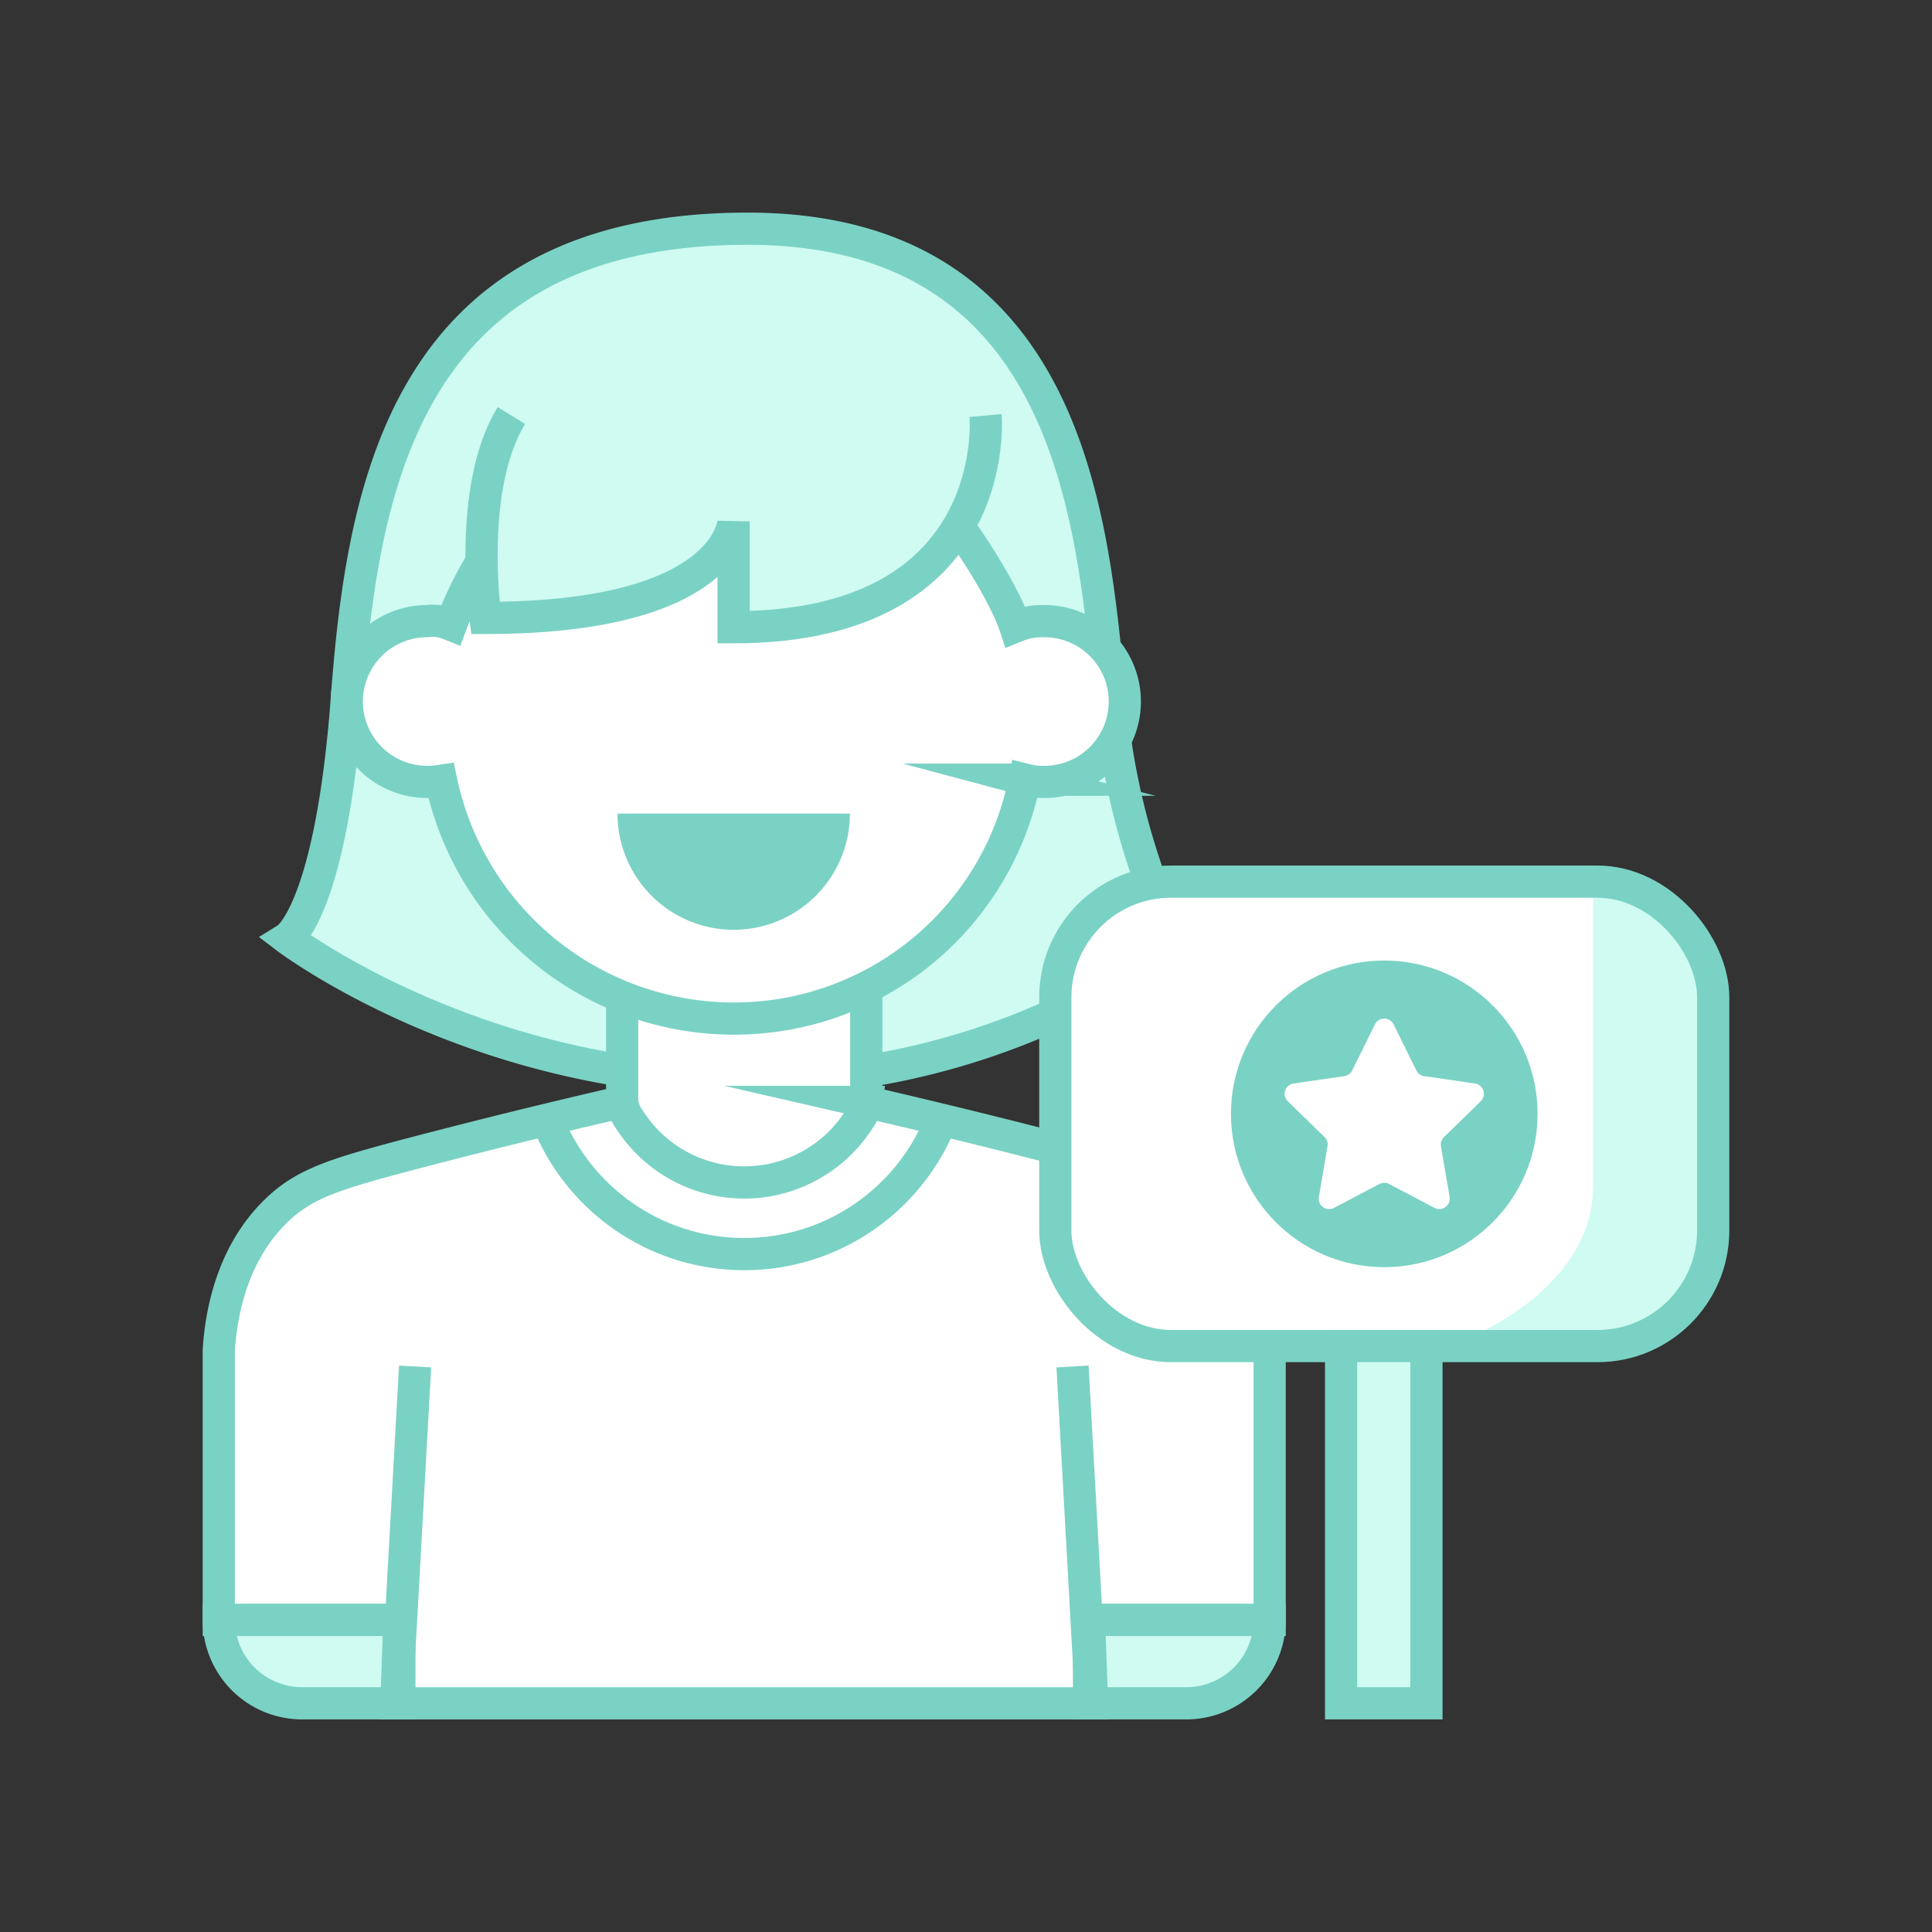 <svg xmlns="http://www.w3.org/2000/svg" xmlns:xlink="http://www.w3.org/1999/xlink" viewBox="0 0 240 240">
  <rect x="0" y="0" width="240" height="240" fill="#333333" stroke="none"/>
  <defs>
    <style>
      .cls-1, .cls-6 {
        fill: #fff;
      }

      .cls-2, .cls-4 {
        fill: none;
      }

      .cls-2, .cls-6, .cls-7 {
        stroke: #7ad2c4;
        stroke-miterlimit: 10;
        stroke-width: 4px;
      }

      .cls-3 {
        clip-path: url(#clip-path);
      }

      .cls-5, .cls-7 {
        fill: #cffbf2;
      }

      .cls-8 {
        clip-path: url(#clip-path-2);
      }

      .cls-9 {
        fill: #7ad2c4;
      }
    </style>
    <clipPath id="clip-path">
      <path class="cls-1" d="M131.285,142.678c-6.49-1.675-15.1-3.818-23.674-5.79a4.913,4.913,0,0,1-.921,2.207,16.906,16.906,0,0,1-28.482,0,4.913,4.913,0,0,1-.921-2.207c-9.885,2.273-18.5,4.433-25.579,6.287C41.555,145.833,37.847,147,34.362,150.36c-5.692,5.488-6.9,13.074-7.185,17.346v33.53H49.616l-.373,10.355h86.413l-.373-10.355h22.439v-33.53h0"/>
    </clipPath>
    <clipPath id="clip-path-2">
      <path class="cls-2" d="M131.285,142.678c-6.49-1.675-15.1-3.818-23.674-5.79a4.913,4.913,0,0,1-.921,2.207,16.906,16.906,0,0,1-28.482,0,4.913,4.913,0,0,1-.921-2.207c-9.885,2.273-18.5,4.433-25.579,6.287C41.555,145.833,37.847,147,34.362,150.36c-5.692,5.488-6.9,13.074-7.185,17.346v33.53H49.616l-.373,10.355h86.413l-.373-10.355h22.439v-33.53h0"/>
    </clipPath>
  </defs>
  <title>Paso 1</title>
  <g id="Capa_2" data-name="Capa 2">
    <g id="Capa_1-2" data-name="Capa 1">
      <g>
        <polyline class="cls-1" points="77.287 147.688 77.287 124.253 107.611 124.253 107.611 147.688"/>
        <g>
          <path class="cls-1" d="M131.285,142.678c-6.49-1.675-15.1-3.818-23.674-5.79a4.913,4.913,0,0,1-.921,2.207,16.906,16.906,0,0,1-28.482,0,4.913,4.913,0,0,1-.921-2.207c-9.885,2.273-18.5,4.433-25.579,6.287C41.555,145.833,37.847,147,34.362,150.36c-5.692,5.488-6.9,13.074-7.185,17.346v33.53H49.616l-.373,10.355h86.413l-.373-10.355h22.439v-33.53h0"/>
          <g class="cls-3">
            <circle class="cls-1" cx="92.449" cy="129.492" r="26.296"/>
          </g>
        </g>
        <rect class="cls-1" x="131.645" y="109.522" width="81.728" height="57.691" rx="14.375" ry="14.375"/>
        <rect class="cls-4" width="240" height="240"/>
        <path class="cls-5" d="M35.694,116.562s23.33,17.687,57.187,17.687a90.437,90.437,0,0,0,38.438-8.367c.914-8.09,4.387-12.535,4.387-12.535s3.526-3.305,7.435-3.228a84.388,84.388,0,0,1-5.024-21.393C135.842,69.1,135.273,28.41,92.881,28.41s-47.8,31.865-49.79,58.325S35.694,116.562,35.694,116.562Z"/>
        <path class="cls-2" d="M142.992,109.736a88.94,88.94,0,0,1-4.873-21.009C135.842,69.1,135.273,28.41,92.881,28.41s-47.8,31.865-49.79,58.325-7.4,29.827-7.4,29.827,23.33,17.687,57.187,17.687a91.715,91.715,0,0,0,38.214-8.262"/>
        <path class="cls-5" d="M180.066,167.213s17.833-6.046,17.833-19.879V109.522s14.923.605,14.923,14.375v31.471s-1,11.844-16.378,11.844Z"/>
        <polyline class="cls-6" points="77.287 136.888 77.287 121.191 107.611 121.191 107.611 136.888"/>
        <path class="cls-7" d="M27.177,201.235H49.616a0,0,0,0,1,0,0V211.59a0,0,0,0,1,0,0H37.532a10.355,10.355,0,0,1-10.355-10.355v0A0,0,0,0,1,27.177,201.235Z"/>
        <path class="cls-7" d="M145.637,201.235h12.084a0,0,0,0,1,0,0V211.59a0,0,0,0,1,0,0H135.282a0,0,0,0,1,0,0v0A10.355,10.355,0,0,1,145.637,201.235Z" transform="translate(293.003 412.825) rotate(180)"/>
        <path class="cls-6" d="M59.825,69.782a46.436,46.436,0,0,0-3.8,7.829l-.129-.052a5.431,5.431,0,0,0-2.831-.4,9.985,9.985,0,1,0,0,19.97,8.648,8.648,0,0,0,1.406-.1l.327-.048a37.167,37.167,0,0,0,36.234,29.55,36.787,36.787,0,0,0,36.265-29.7l.1.025a8.234,8.234,0,0,0,2.346.276,9.985,9.985,0,0,0,0-19.97,8.456,8.456,0,0,0-3.534.641l-.085.035c-1.207-3.646-4.85-9.415-7.059-12.451"/>
        <path class="cls-4" d="M157.721,167.706c-.288-4.272-1.493-11.858-7.185-17.346-3.485-3.36-7.192-4.527-17.346-7.185-7.081-1.854-15.694-4.014-25.579-6.287a4.913,4.913,0,0,1-.921,2.207,16.906,16.906,0,0,1-28.482,0,4.913,4.913,0,0,1-.921-2.207c-9.885,2.273-18.5,4.433-25.579,6.287C41.555,145.833,37.847,147,34.362,150.36c-5.692,5.488-6.9,13.074-7.185,17.346v33.53H49.616l-.373,10.355h86.413l-.373-10.355h22.439Z"/>
        <g>
          <g class="cls-8">
            <circle class="cls-2" cx="92.449" cy="129.492" r="26.296"/>
          </g>
          <path class="cls-2" d="M131.285,142.678c-6.49-1.675-15.1-3.818-23.674-5.79a4.913,4.913,0,0,1-.921,2.207,16.906,16.906,0,0,1-28.482,0,4.913,4.913,0,0,1-.921-2.207c-9.885,2.273-18.5,4.433-25.579,6.287C41.555,145.833,37.847,147,34.362,150.36c-5.692,5.488-6.9,13.074-7.185,17.346v33.53H49.616l-.373,10.355h86.413l-.373-10.355h22.439v-33.53h0"/>
        </g>
        <rect class="cls-2" x="131.094" y="109.522" width="81.728" height="57.691" rx="14.375" ry="14.375"/>
        <circle class="cls-9" cx="171.959" cy="138.367" r="19.045"/>
        <path class="cls-1" d="M171.356,147.083l-5.644,2.967a1.294,1.294,0,0,1-1.878-1.364l1.078-6.284a1.294,1.294,0,0,0-.372-1.146l-4.566-4.451a1.294,1.294,0,0,1,.717-2.208l6.31-.917a1.294,1.294,0,0,0,.975-.708l2.822-5.718a1.294,1.294,0,0,1,2.321,0l2.822,5.718a1.294,1.294,0,0,0,.975.708l6.31.917a1.294,1.294,0,0,1,.717,2.208l-4.566,4.451A1.294,1.294,0,0,0,179,142.4l1.078,6.284a1.294,1.294,0,0,1-1.878,1.364l-5.644-2.967A1.294,1.294,0,0,0,171.356,147.083Z"/>
        <rect class="cls-5" x="166.596" y="167.213" width="10.601" height="44.377"/>
        <rect class="cls-2" x="166.596" y="167.213" width="10.601" height="44.377"/>
        <path class="cls-5" d="M122.429,51.585s2.39,26.3-31.3,26.3V64.737S90.6,76.727,60.289,76.727c0,0-2.287-16.183,3.24-25.142"/>
        <path class="cls-2" d="M122.429,51.62s2.39,26.3-31.3,26.3V64.772S90.6,76.762,60.289,76.762c0,0-2.287-16.183,3.24-25.142"/>
        <path class="cls-9" d="M91.143,115.5a14.435,14.435,0,0,0,14.435-14.435H76.708A14.435,14.435,0,0,0,91.143,115.5Z"/>
        <line class="cls-2" x1="49.243" y1="211.59" x2="51.566" y2="169.75"/>
        <line class="cls-2" x1="135.557" y1="211.59" x2="133.234" y2="169.75"/>
      </g>
    </g>
  </g>
</svg>
